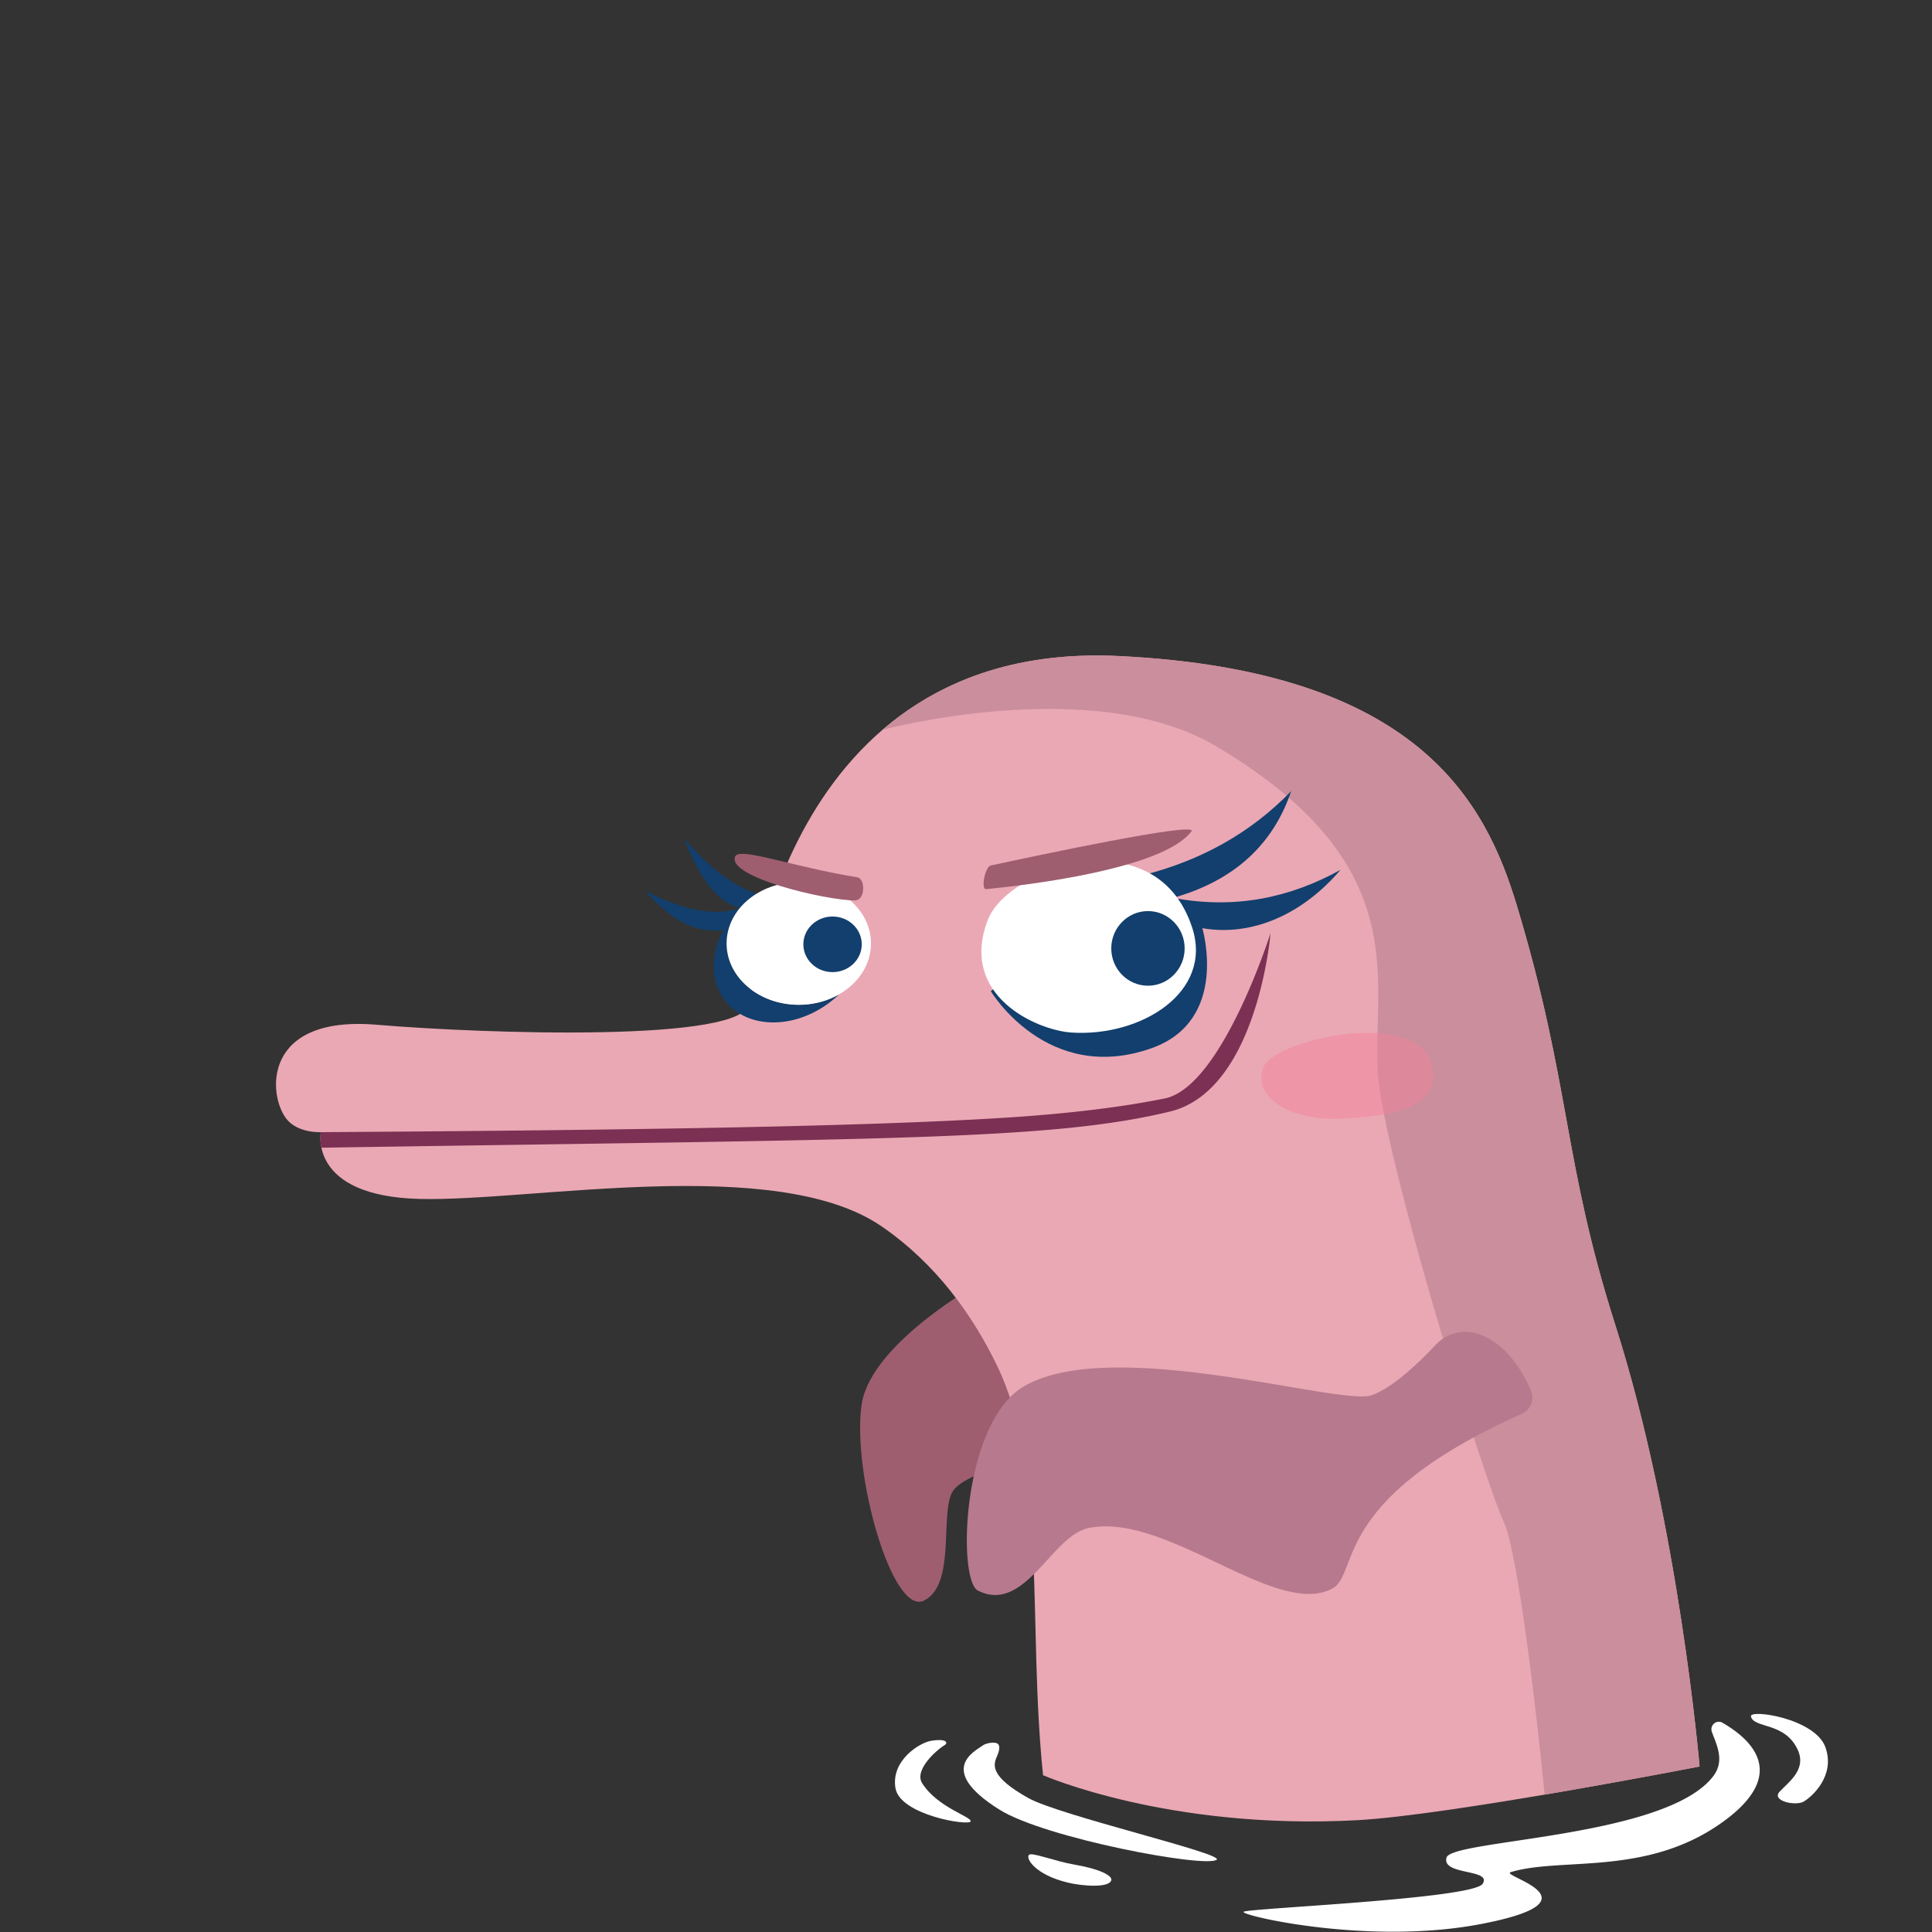 <svg id="Background" xmlns="http://www.w3.org/2000/svg" xmlns:xlink="http://www.w3.org/1999/xlink" width="560" height="560" viewBox="0 0 560 560">
  <rect x="0" y="0" width="560" height="560" fill="#333333" stroke="none"/>
  <defs>
    <symbol id="Olivia" data-name="Olivia" viewBox="0 0 451.187 364.811">
      <path d="M209.876,176.298s-36.898,18.868-39.642,37.967c-2.793,19.445,8.933,60.36,18.146,55.893S193.126,246.089,196.476,239.389s27.358-10.329,27.358-10.329Z" fill="#9e5e70"/>
      <path d="M137.524,99.324S146.708-4.527,244.993.154c87.137,4.149,106.694,41.761,115.768,71.369,15.768,51.452,13.278,72.614,28.631,119.917C407.923,248.536,413.873,317.581,413.873,317.581s-72.649,13.924-99.585,15.353c-54.772,2.905-91.286-12.863-91.286-12.863-4.541-43.276,1.268-87.207-13.319-116.971-7.064-14.414-17.772-29.237-33.664-39.949C145.293,142.44,74.039,156.17,41.674,155.34S13.043,136.253,13.043,136.253s-6.64.357-9.959-3.734c-5.531-6.82-7.106-29.722,26.141-26.971C60.739,108.156,136.85,110.683,137.524,99.324Z" fill="#eaa8b4"/>
      <path d="M389.392,191.44c-15.353-47.303-12.863-68.465-28.631-119.917C351.687,41.914,332.13,4.303,244.993.154,214.174-1.314,192.118,7.892,176.357,21.219c0,0,61.167-16.086,96.852,4.661,62.439,36.302,43.275,71.698,47.718,98.755,5.285,32.187,30.29,110.788,36.1,123.237,4.194,8.987,10.03,59.258,11.797,77.752,23.785-3.967,45.05-8.043,45.05-8.043S407.923,248.536,389.392,191.44Z" fill="#cb8e9c"/>
      <path d="M364.788,209.945a5.115,5.115,0,0,1-2.57,6.819c-56.099,24.582-46.993,45.681-55.192,49.984-16.282,8.545-48.296-22.054-70.908-17.308-10.627,2.23-18.425,24.567-32.039,17.867-6.053-2.979-4.69-48.1,13.438-58.429,25.652-14.617,91.743,5.667,100.955,2.596,6.177-2.059,14.111-9.64,18.669-14.413a11.844,11.844,0,0,1,12.018-3.241C356.505,196.097,361.394,202.506,364.788,209.945Z" fill="#b7798e"/>
      <g id="Eye">
        <path d="M151.986,99.844c-11.592,0-20.99-7.849-20.99-17.532,0-5.846,3.439-11.009,8.705-14.194-7.704-2.616-14.638-8.427-21.146-16.004,4.182,10.674,9.295,18.294,16.211,20.01-.032.033-.063.067-.095.1-8.094,2.668-17.53-.043-27.532-5.027,6.717,7.061,13.382,12.444,22.885,11.286-3.605,6.716-3.81,14.224.186,19.726,6.119,8.426,19.765,8.948,30.479,1.167a30.519,30.519,0,0,0,3.047-2.535A23.891,23.891,0,0,1,151.986,99.844Z" fill="#123f6d"/>
        <ellipse id="Eye-2" data-name="Eye" cx="151.986" cy="82.312" rx="20.99" ry="17.532" fill="#fff"/>
        <ellipse id="Pupil" cx="161.803" cy="82.56" rx="8.489" ry="7.946" fill="#123f6d"/>
        <path id="Brow" d="M133.486,57.459c1.236-2.845,16.551,2.935,35.538,5.947,2.365.375,2.365,6.609-.767,6.605C159.679,69.997,130.955,63.285,133.486,57.459Z" fill="#9e5e70"/>
      </g>
      <g id="Eye-3" data-name="Eye">
        <path id="Lashes" d="M207.805,95.947s16.333,26.833,46.667,16.333c22.874-7.918,14.833-34.333,14.833-34.333,14.701,2.491,29.333-4.167,40.167-16.667-14.573,7.918-30.553,11.354-48.667,8,18.056-4.99,29.167-15.5,34.333-30.5-12,12.167-26.455,19.854-43,24Z" fill="#123f6d"/>
        <path id="Eye-4" data-name="Eye" d="M266.305,77.614c6.333,18.667-14.88,31.448-35,30.167-10.257-.653-32.945-10.65-24.308-32.32C212.953,60.52,255.644,46.192,266.305,77.614Z" fill="#fff"/>
        <circle id="Pupil-2" data-name="Pupil" cx="253.502" cy="83.725" r="10.667" fill="#123f6d"/>
        <path id="Brow-2" data-name="Brow" d="M266.138,50.281c-8.288,10.81-48.087,15.403-59.663,16.507-1.664.159-.318-6.407,1.315-6.755C219.919,57.45,268.447,47.27,266.138,50.281Z" fill="#9e5e70"/>
      </g>
      <g id="Mouth">
        <path d="M289.138,79.364s-14.145,43.95-30.75,47.25c-6.637,1.319-21.372,3.988-47.412,5.572-38.23,2.326-100.826,3.472-197.934,4.067a12.625,12.625,0,0,0,.16,4.443c165-2.5,211.936-2.082,246.686-10.332C285.376,124.313,289.138,79.364,289.138,79.364Z" fill="#7c3053"/>
        <path d="M336.473,120.133c0,10.479-15.734,11.506-24.782,12.179-17.135,1.274-27.897-6.231-24.64-14.586S336.473,99.458,336.473,120.133Z" fill="#f3859b" opacity="0.5" style="mix-blend-mode: multiply"/>
      </g>
      <g id="Water">
        <path d="M420.53,305.075a2.149,2.149,0,0,0-3.085,2.598c1.404,3.852,3.86,8.275.325,12.775-13.819,17.595-75.965,17.999-77.465,23.166s13.333,3.167,10.5,7.5-68.333,7-69.5,8,36.333,9.667,69.008,3.5c35.999-6.794,5.201-13.8,8.658-14.833,14.5-4.333,38.833,1.167,60.667-13.667C440.63,319.852,428.618,309.676,420.53,305.075Z" fill="#fff"/>
        <path d="M428.805,303.281c-.519-2.181,18.667.5,21.667,8.833,2.944,8.178-4,14.167-6.333,15.5s-9.5-.167-7-2.833,7.853-6.225,5.333-11.833C438.805,304.786,429.638,306.781,428.805,303.281Z" fill="#fff"/>
        <path d="M209.68,310.993c1.125.624.434,2.578-.1,3.748-1.105,2.418-1.997,5.757,9.184,11.882,9.139,5.006,57.114,15.888,54.708,17.615-3.335,2.395-49.864-6.138-63.167-14.333-18.667-11.5-6.833-16.833-4.833-18.333C206.372,310.897,208.777,310.492,209.68,310.993Z" fill="#fff"/>
        <path d="M194.43,311.447c-2.566,1.51-8.957,7.188-6.574,10.908,4.492,7.015,14.574,9.611,14.074,10.935s-20.502-1.812-21.833-9.51c-1.364-7.887,6.975-13.026,10.42-13.554C195.27,309.499,195.314,310.928,194.43,311.447Z" fill="#fff"/>
        <path d="M218.923,342.825c-1.052.947,1.666,5.72,11.495,7.996,4.12.954,12.05,1.555,12.439-.833.19-1.168-3.11-3.063-10.516-4.317C226.307,344.649,219.805,342.031,218.923,342.825Z" fill="#fff"/>
      </g>
    </symbol>
  </defs>
  <title>character-olivia-square</title>
  <use width="451.187" height="364.811" transform="translate(80 190) scale(0.997 1.014)" xlink:href="#Olivia"/>
</svg>
